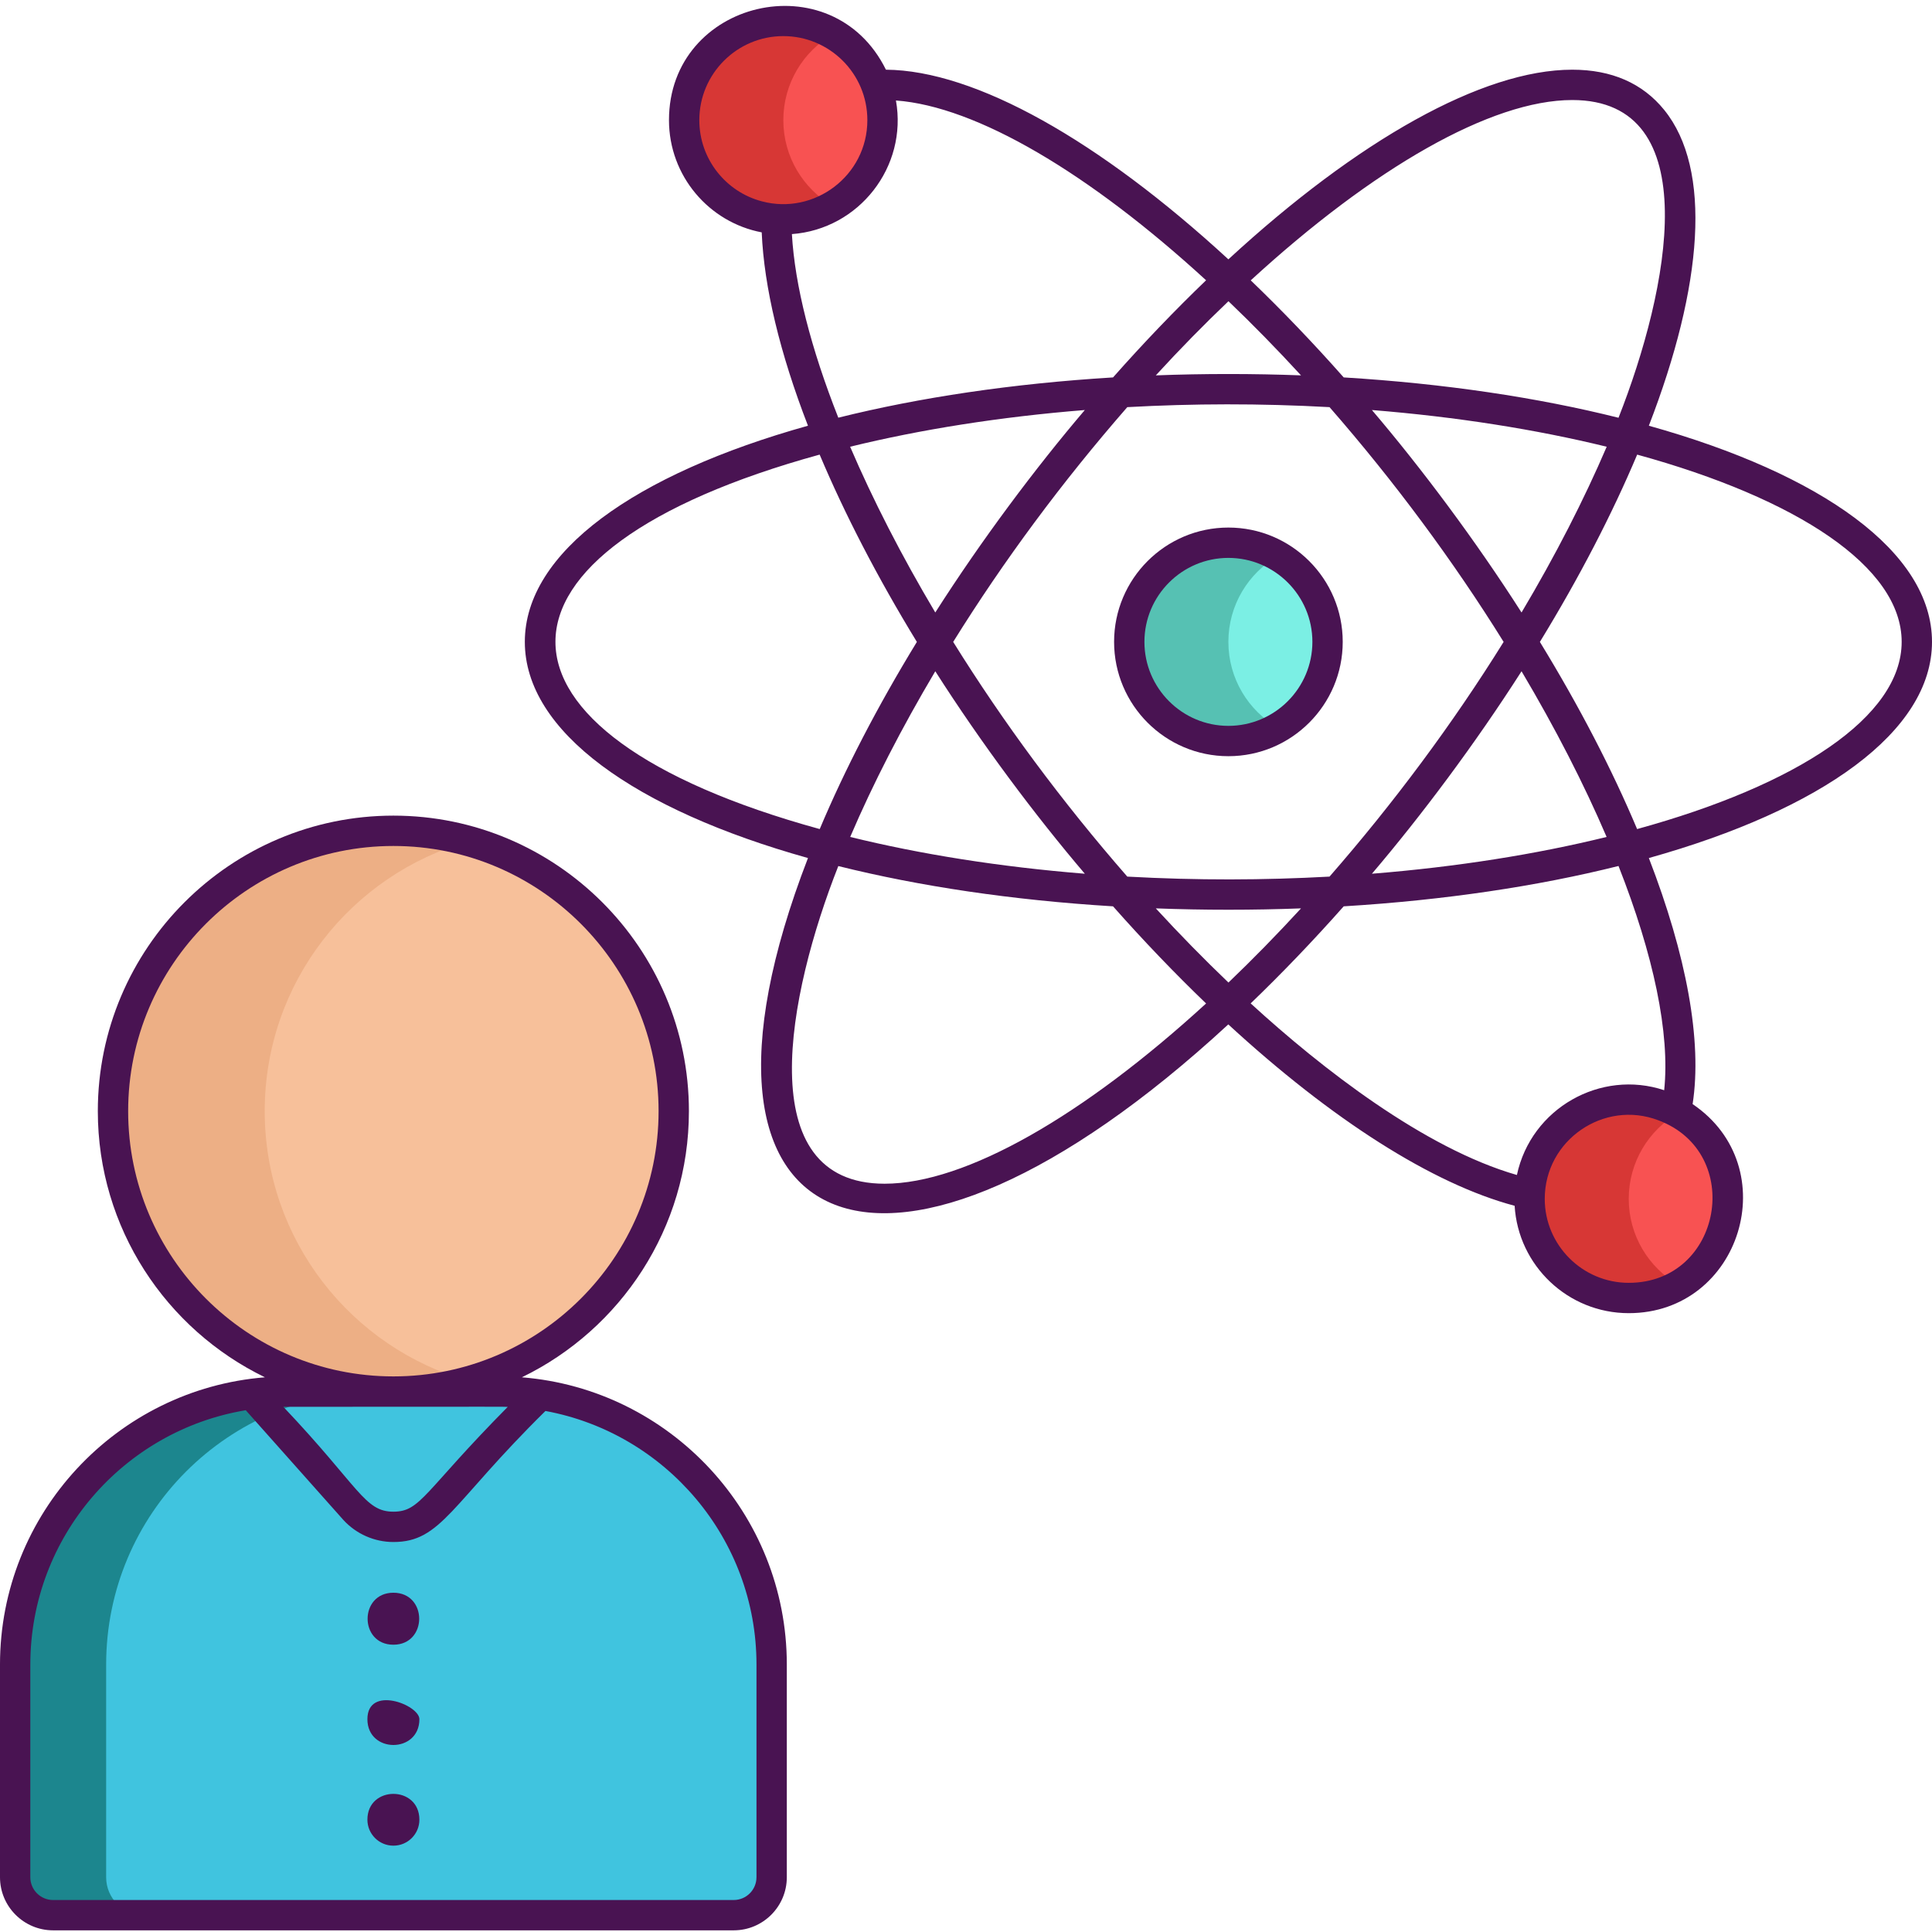 <svg height="509pt" viewBox="0 -1 509.56 509" width="509pt" xmlns="http://www.w3.org/2000/svg"><path d="m177.699 291.785c0 33.902-22.82 62.5-53.941 71.223-6.359 1.777-13.059 2.738-20 2.738-40.84 0-73.941-33.121-73.941-73.961s33.102-73.938 73.941-73.938c6.941 0 13.641.957 20 2.738 31.121 8.719 53.941 37.301 53.941 71.199zm0 0" fill="#edaf85"/><path d="m203.52 437.746v56.102c0 5.52-4.48 10-10 10h-179.523c-5.52 0-10-4.48-10-10v-56.102c0-39.781 32.223-72 72-72h55.523c39.777 0 72 32.219 72 72zm0 0" fill="#1c868e"/><path d="m177.699 291.785c0 33.902-22.82 62.5-53.941 71.223-31.121-8.723-53.941-37.32-53.941-71.223 0-33.898 22.82-62.48 53.941-71.199 31.121 8.719 53.941 37.301 53.941 71.199zm0 0" fill="#f7c09a"/><path d="m203.52 437.746v56.102c0 5.52-4.48 10-10 10h-155.523c-5.52 0-10-4.48-10-10v-56.102c0-39.781 32.223-72 72-72h31.523c39.777 0 72 32.219 72 72zm0 0" fill="#40c4df"/><path d="m232.762 30.402c0 9.68-5.262 18.121-13.082 22.66-3.84 2.219-8.32 3.5-13.078 3.5-14.441 0-26.16-11.719-26.16-26.16s11.719-26.16 26.16-26.16c4.758 0 9.238 1.281 13.078 3.5 7.82 4.539 13.082 12.98 13.082 22.66zm0 0" fill="#d73735"/><path d="m455.719 314.922c0 9.68-5.258 18.121-13.059 22.641-3.84 2.219-8.32 3.5-13.082 3.5-14.457 0-26.156-11.699-26.156-26.141 0-14.461 11.699-26.16 26.156-26.16 4.762 0 9.242 1.281 13.082 3.5 7.801 4.52 13.059 12.98 13.059 22.66zm0 0" fill="#d73735"/><path d="m350.141 168.004c0 9.68-5.262 18.137-13.062 22.66-3.859 2.219-8.34 3.5-13.098 3.5-14.441 0-26.141-11.703-26.141-26.16 0-14.441 11.699-26.141 26.141-26.141 4.758 0 9.238 1.277 13.098 3.5 7.801 4.52 13.062 12.961 13.062 22.641zm0 0" fill="#56c1b3"/><path d="m232.762 30.402c0 9.68-5.262 18.121-13.082 22.66-7.82-4.52-13.078-12.98-13.078-22.66 0-9.68 5.258-18.141 13.078-22.66 7.82 4.539 13.082 12.98 13.082 22.66zm0 0" fill="#f85252"/><path d="m455.719 314.922c0 9.68-5.258 18.121-13.059 22.641-7.82-4.5-13.082-12.961-13.082-22.641 0-9.699 5.262-18.141 13.082-22.66 7.801 4.52 13.059 12.98 13.059 22.66zm0 0" fill="#f85252"/><path d="m350.141 168.004c0 9.68-5.262 18.137-13.062 22.66-7.84-4.523-13.098-12.961-13.098-22.66 0-9.68 5.258-18.141 13.098-22.641 7.801 4.52 13.062 12.961 13.062 22.641zm0 0" fill="#7befe4"/><g fill="#491352"><path d="m137.641 361.98c26.059-12.641 44.059-39.359 44.059-70.199 0-42.98-34.961-77.941-77.938-77.941-42.98 0-77.961 34.961-77.961 77.941 0 30.84 18.02 57.559 44.078 70.199-39.059 3.121-69.879 35.898-69.879 75.762v56.098c0 7.719 6.281 14 14 14h179.52c7.719 0 14-6.281 14-14v-56.098c0-39.859-30.82-72.641-69.879-75.762zm-103.84-70.199c0-38.559 31.379-69.938 69.961-69.938 38.559 0 69.938 31.379 69.938 69.938 0 38.582-31.379 69.961-69.938 69.961-38.582 0-69.961-31.379-69.961-69.961zm100.113 78c-22.148 22.387-22.93 27.641-30.156 27.641-7.625 0-8.949-6.477-29.031-27.66 62.77-.023 56.715-.043 59.188.02zm65.605 124.062c0 3.297-2.68 6-6 6h-179.52c-3.32 0-6-2.703-6-6v-56.102c0-33.699 24.621-61.738 56.82-67.078l25.73 28.922c3.383 3.707 8.195 5.836 13.207 5.836h.004c12.668 0 15.191-10.031 40.102-34.562 31.617 5.82 55.66 33.602 55.66 66.883v56.102zm0 0"/><path d="m103.758 432.508c9.062 0 9.078-13.711 0-13.711-9.062 0-9.074 13.711 0 13.711zm0 0"/><path d="m96.902 452.156c0 9.062 13.711 9.074 13.711 0 0-3.789-13.711-9.078-13.711 0zm0 0"/><path d="m96.902 478.656c0 3.785 3.07 6.855 6.855 6.855 3.785 0 6.855-3.07 6.855-6.855 0-9.066-13.711-9.078-13.711 0zm0 0"/><path d="m509.559 168.004c0-23.66-29.078-44.262-74.68-57 14.301-36.98 16.723-67.68 4.043-83.301-5.703-7.039-13.863-10.602-24.242-10.602-23.68 0-56.621 18.621-90.699 50.02-33.922-31.238-66.699-49.84-90.32-50.02-14.113-28.629-57.219-18.414-57.219 13.301 0 14.699 10.539 26.961 24.457 29.602.621 14.52 4.82 31.918 12.203 51-45.602 12.738-74.68 33.34-74.68 57s29.078 44.258 74.68 57.02c-39.836 103.02 21.738 126.16 110.859 43.879 27.301 25.121 53.859 42.082 75.52 47.84.941 15.781 14.059 28.32 30.098 28.32 29.59 0 41.473-38.492 16.844-55.141 2.578-16.66-1.621-39.258-11.543-64.898 45.602-12.762 74.68-33.359 74.68-57.02zm-94.879-142.902c35.559 0 25.496 50.086 12.199 83.801-21.34-5.34-45.879-9.02-72.48-10.641-8.137-9.199-16.34-17.738-24.52-25.598 32.281-29.621 63.402-47.562 84.801-47.562zm-128.559 204.062c-22.402-1.801-43.359-5.141-61.883-9.703 5.961-13.938 13.523-28.68 22.441-43.699 12.148 19.039 26.312 37.988 39.441 53.402zm-61.902-112.621c18.52-4.539 39.48-7.879 61.902-9.68-13.055 15.324-27.23 34.262-39.441 53.398-8.941-15.02-16.48-29.781-22.461-43.719zm27.18 51.477c13.348-21.457 28.762-42.258 45.922-61.918 17.371-.957 34.898-1.016 53.34 0 17.121 19.617 32.621 40.539 45.918 61.918-13.512 21.723-29.031 42.551-45.918 61.902-17.375.953-34.898 1.016-53.34 0-17.227-19.738-32.676-40.605-45.922-61.902zm149.902 7.742c8.918 15.02 16.48 29.781 22.438 43.699-18.52 4.562-39.477 7.902-61.898 9.703 13.031-15.305 27.195-34.215 39.461-53.402zm-39.461-68.898c22.422 1.801 43.379 5.141 61.922 9.68-5.98 13.941-13.523 28.699-22.461 43.719-12.207-19.094-26.355-38.012-39.461-53.398zm-37.84-28.699c6.379 6.098 12.781 12.637 19.141 19.559-12.512-.477-25.715-.48-38.301 0 6.359-6.941 12.781-13.48 19.16-19.559zm-123.039-26.34c-9.5-2.48-16.52-11.141-16.52-21.422 0-12.219 9.938-22.16 22.16-22.16 12.113 0 22.16 9.801 22.16 22.16 0 14.715-14.031 25.094-27.801 21.422zm7.898 8.637c17.703-1.297 30.562-17.766 27.441-35.238 21.238 1.539 51 19.18 81.801 47.418-8.18 7.863-16.402 16.422-24.543 25.621-26.578 1.621-51.117 5.301-72.457 10.621-7.223-18.281-11.461-34.879-12.242-48.422zm7.32 58.16c6.621 15.703 15.242 32.383 25.641 49.402-10.398 17.02-19.02 33.68-25.621 49.359-92.879-25.523-92.992-73.199-.02-98.762zm17.121 192.301c-35.5 0-25.559-49.938-12.199-83.781 21.34 5.32 45.879 9 72.457 10.621 8.141 9.199 16.363 17.762 24.543 25.621-32.281 29.578-63.422 47.539-84.801 47.539zm90.699-53.059c-6.379-6.102-12.801-12.641-19.16-19.562 12.562.48 25.766.48 38.301 0-6.359 6.922-12.762 13.461-19.141 19.562zm105.578 79.199c-12.25 0-22.156-9.984-22.156-22.141 0-15.555 15.648-26.172 29.938-20.738 22.875 8.508 16.883 42.879-7.781 42.879zm9.344-50.801c-16.711-5.57-35.086 4.719-38.844 22.359-24.438-7.02-51.551-28.16-70.219-45.258 8.18-7.859 16.402-16.422 24.539-25.602 26.602-1.621 51.141-5.301 72.48-10.641 9.242 23.461 13.621 44.141 12.043 59.141zm-7.141-68.879c-6.602-15.68-15.223-32.34-25.641-49.359 10.418-17.02 19.039-33.699 25.66-49.402 42.121 11.582 69.758 29.582 69.758 49.383 0 19.797-27.637 37.797-69.777 49.379zm0 0"/><path d="m323.98 198.164c16.641 0 30.16-13.523 30.16-30.16 0-16.621-13.52-30.141-30.16-30.141-16.621 0-30.141 13.52-30.141 30.141 0 16.637 13.52 30.16 30.141 30.16zm0-52.301c12.219 0 22.16 9.938 22.16 22.141 0 12.219-9.941 22.16-22.16 22.16-12.199 0-22.141-9.941-22.141-22.16 0-12.203 9.941-22.141 22.141-22.141zm0 0"/></g></svg>